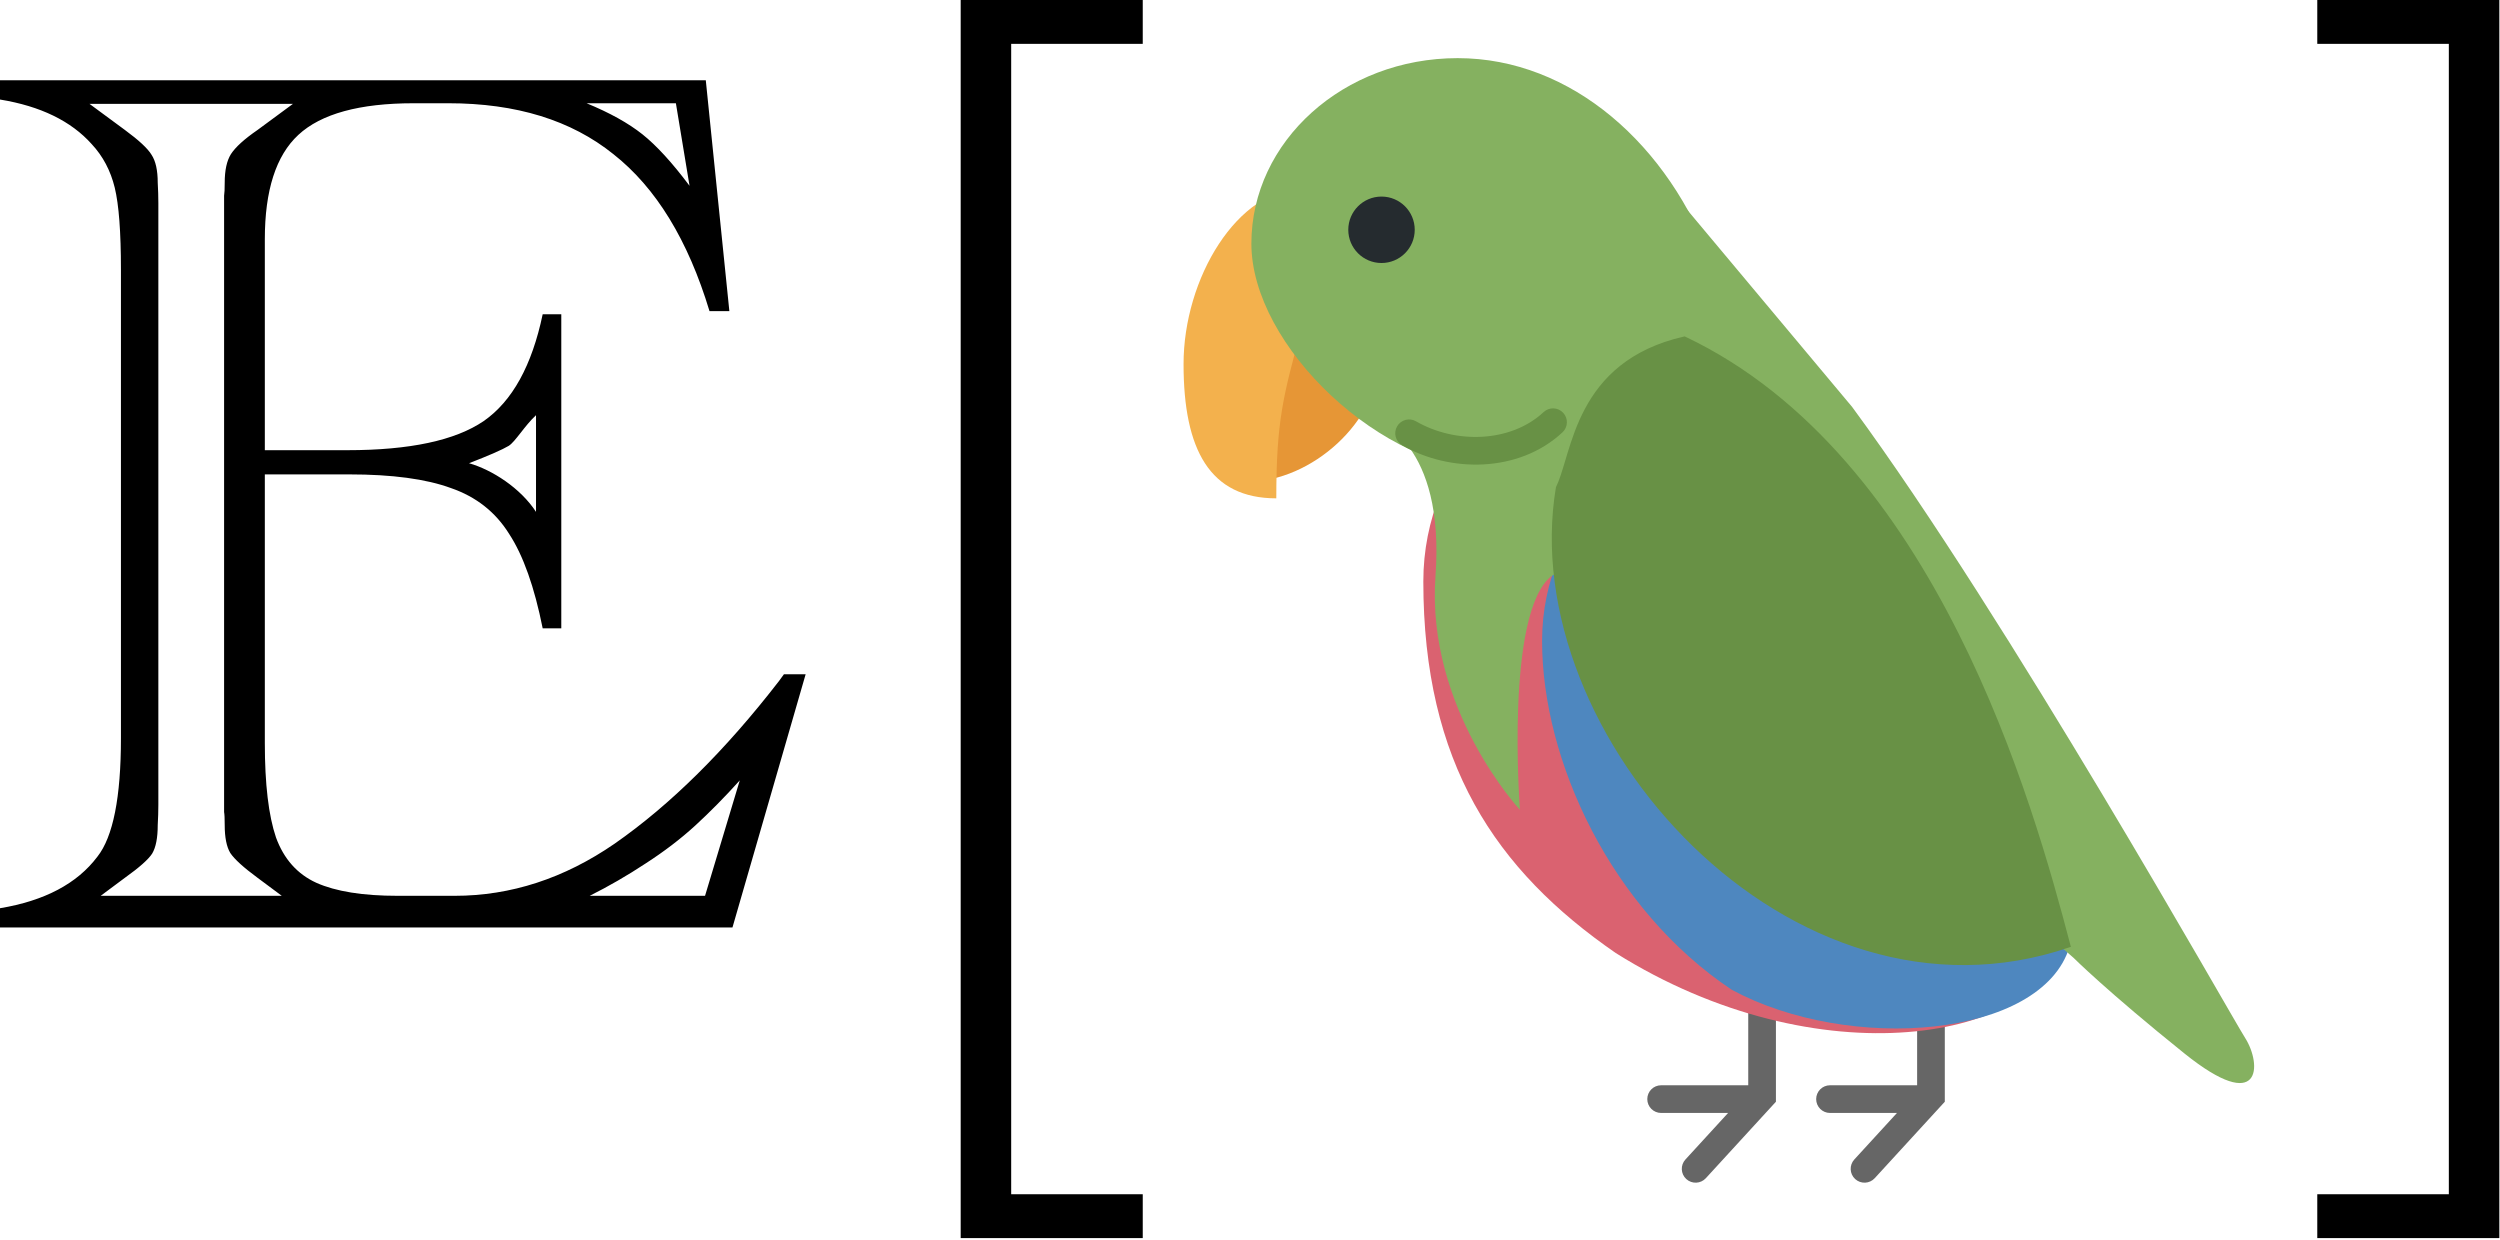 <svg class="w-14 mr-3" width="100%" height="100%" viewBox="0 0 903 448" fill="none"
    xmlns="http://www.w3.org/2000/svg">
    <path
        d="M616.15 425.564L641.464 397.945L641.464 353.5L631.464 353.5L631.464 392H600C597.239 392 595 394.239 595 397C595 399.761 597.239 402 600 402H624.183L608.778 418.807C606.912 420.843 607.05 424.006 609.086 425.872C611.122 427.738 614.284 427.6 616.15 425.564Z"
        fill="#666666"></path>
    <path
        d="M677.15 425.564L702.464 397.945L702.464 353.5L692.464 353.5L692.464 392H661C658.239 392 656 394.239 656 397C656 399.761 658.239 402 661 402H685.183L669.778 418.807C667.912 420.843 668.05 424.006 670.086 425.872C672.122 427.738 675.284 427.6 677.15 425.564Z"
        fill="#666666"></path>
    <path
        d="M498 130C498 151.815 473.972 174 450.5 174C434.5 152 439.5 148.815 439.5 127C439.5 105.185 427.028 95 450.5 95C473.972 95 498 108.185 498 130Z"
        fill="#E69636"></path>
    <path
        d="M470 119C463.5 143 461 152 461 180C436.976 180 427.5 162.428 427.5 131.5C427.5 100.572 446.976 68 471 68C495.024 68 470 88.072 470 119Z"
        fill="#F3B14D"></path>
    <path
        d="M747 338.5C737.5 376.5 656.5 390 583.606 344.234C540.106 314.213 514.106 275.5 514.106 210C514.106 165.118 549.252 128.734 592.606 128.734C635.961 128.734 728.5 293.5 747 338.5Z"
        fill="#DA6270"></path>
    <path
        d="M747.5 342C737.5 375 668 380.5 625.5 357.5C582 328.5 557 274.854 557 231.5C557 188.146 592.146 153 635.5 153C678.854 153 742.601 305.5 747.5 342Z"
        fill="#4E87BF"></path>
    <path
        d="M618.5 95.5C618.5 132.503 581.645 170 540.5 170C499.355 170 452 125.003 452 88C452 50.997 485.355 21 526.5 21C567.645 21 603 52.5 618.5 95.5Z"
        fill="#85B160"></path>
    <path
        d="M497.5 152L607.5 73.5L669 147C725.688 224.065 805 365.5 811 375C817 384.5 817 403 789 380.5C761 358 749 346 749 346C749 346 577.5 195 560.5 208C543.5 221 549 292.5 549 292.5C549 292.5 515 256 518.5 208C522 160 497.5 152 497.5 152Z"
        fill="#85B160"></path>
    <path
        d="M706.866 228.787C728.527 271.8 740.627 315.868 747.399 341.678C697.273 358.838 647.401 339.825 611.848 305.329C576.203 270.743 555.05 220.685 562.481 176.156C563.704 173.685 564.704 170.335 565.835 166.546C566.098 165.664 566.368 164.758 566.65 163.833C568.163 158.872 570.027 153.316 572.941 147.861C578.739 137.005 588.71 126.512 608.442 122.026C653.712 143.48 685.1 185.568 706.866 228.787Z"
        fill="#689145" stroke="#689145"></path>
    <circle cx="499" cy="83" r="12" fill="#252B2F"></circle>
    <path
        d="M254.933 29L263.446 112.393H256.277C248.511 86.688 236.937 67.782 221.554 55.677C206.321 43.422 186.458 37.294 161.965 37.294H149.42C129.856 37.294 115.967 41.105 107.753 48.727C99.688 56.2 95.656 68.754 95.656 86.389V162.609H125.45C148.002 162.609 164.43 159.097 174.734 152.073C185.039 144.899 192.133 132.046 196.016 113.514H202.737V226.947H196.016C193.029 212.002 188.997 200.644 183.919 192.873C178.991 184.952 171.972 179.422 162.861 176.284C153.901 172.996 141.654 171.352 126.122 171.352H95.656V268.42C95.656 283.215 97 294.574 99.688 302.495C102.526 310.266 107.38 315.721 114.249 318.859C121.269 321.998 131.051 323.567 143.596 323.567H164.206C184.517 323.567 203.782 317.29 222.002 304.736C242.164 290.688 261.952 271.11 281.367 246.002L283.159 243.536H291L264.566 335H0V328.051C16.129 325.36 27.853 319.158 35.171 309.444C40.846 302.27 43.684 287.998 43.684 266.626V97.374C43.684 83.774 42.937 73.91 41.443 67.782C39.95 61.655 37.187 56.424 33.155 52.09C25.687 43.721 14.636 38.341 0 35.95V29H254.933ZM244.132 37.294H211.873C220.236 40.732 226.957 44.468 232.035 48.503C237.112 52.538 242.788 58.741 249.06 67.11L244.132 37.294ZM193.607 149.969C189.426 153.855 186.14 159.545 183.751 161.04C181.51 162.385 176.731 164.477 169.413 167.316C177.777 169.708 188 176.284 193.607 184.888V149.969ZM254.661 323.567L267.206 281.87C261.829 287.848 256.453 293.303 251.076 298.235C245.849 303.018 239.875 307.576 233.155 311.91C226.584 316.244 219.863 320.13 212.993 323.567H254.661ZM36.363 323.567H101.776L93.039 317.066C87.962 313.33 84.676 310.341 83.182 308.099C81.838 305.857 81.166 302.495 81.166 298.011C81.166 295.62 81.092 294.051 80.942 293.303C80.942 292.407 80.942 291.51 80.942 290.613V286.802V77.198V73.387C80.942 72.49 80.942 71.593 80.942 70.697C81.092 69.8 81.166 68.231 81.166 65.989C81.166 61.505 81.913 58.068 83.406 55.677C85.049 53.136 88.26 50.222 93.039 46.934L105.808 37.519H32.33L45.099 46.934C50.177 50.67 53.388 53.659 54.732 55.901C56.226 58.143 56.972 61.505 56.972 65.989C57.122 68.53 57.196 70.996 57.196 73.387V77.198V286.802V290.613C57.196 293.004 57.122 295.47 56.972 298.011C56.972 302.644 56.3 306.081 54.956 308.323C53.612 310.415 50.326 313.33 45.099 317.066L36.363 323.567Z"
        fill="#000000"></path>
    <path d="M365.24 15.84V431.36H412.76V447.2H347V0H412.76V15.84H365.24Z" fill="#000000"></path>
    <path d="M884.52 15.84V431.36H837V447.2H902.76V0H837V15.84H884.52Z" fill="#000000"></path>
    <path fill-rule="evenodd" clip-rule="evenodd"
        d="M504.635 153.996C506.019 151.606 509.078 150.791 511.467 152.175C525.541 160.325 545.545 160.023 557.555 148.842C559.576 146.96 562.74 147.073 564.621 149.094C566.503 151.116 566.39 154.279 564.369 156.161C548.455 170.977 523.459 170.675 506.456 160.828C504.066 159.444 503.251 156.385 504.635 153.996Z"
        fill="#689145"></path>
</svg>